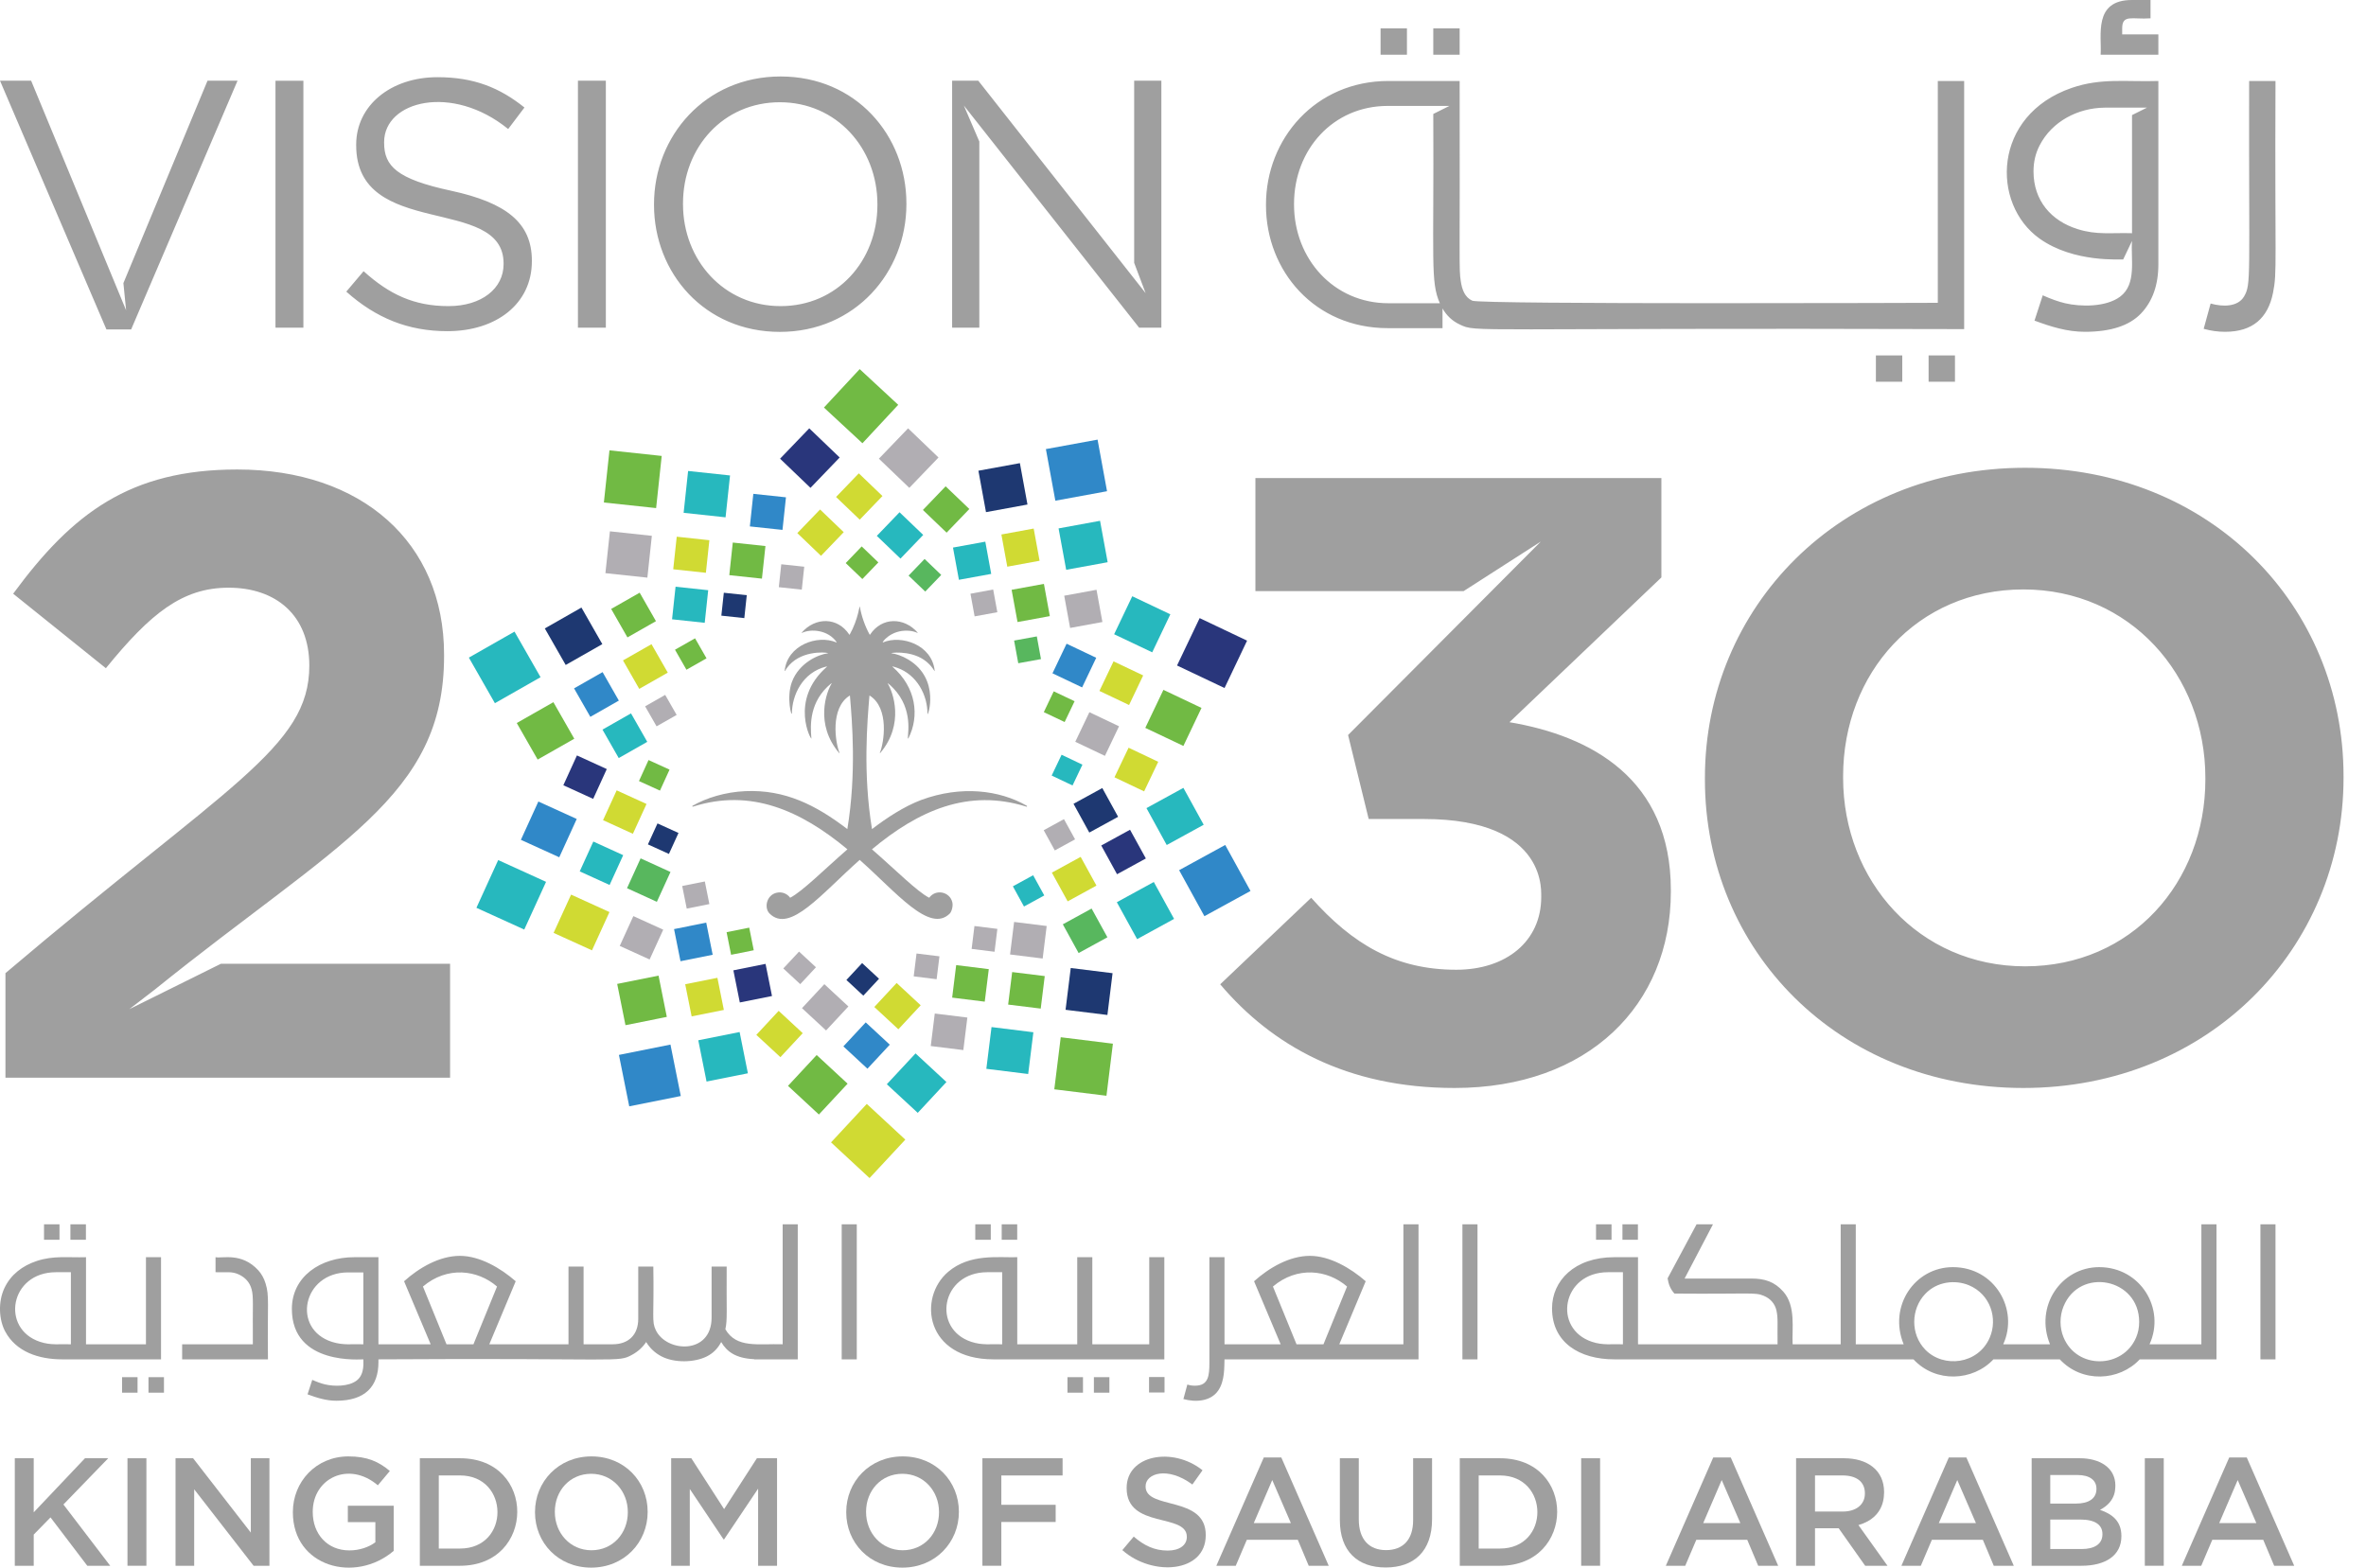 <svg width="83" height="55" viewBox="0 0 83 55" fill="none" xmlns="http://www.w3.org/2000/svg">
<path d="M58.614 31.228V31.288C58.614 35.255 55.723 38.171 51.025 38.171C47.231 38.171 44.612 36.668 42.805 34.534L45.997 31.498C47.442 33.122 48.948 34.023 51.086 34.023C52.832 34.023 54.067 33.031 54.067 31.469C54.044 31.427 54.407 28.734 49.941 28.734H48.014L47.291 25.788L54.053 19L51.343 20.74H44.04V16.773H58.282V20.259L52.953 25.338C55.813 25.819 58.614 27.321 58.614 31.228ZM45.395 7.153C45.395 5.249 46.763 3.716 48.683 3.716H50.846L50.28 3.998C50.306 9.218 50.176 9.876 50.51 10.639L48.707 10.639C46.787 10.639 45.395 9.082 45.395 7.177V7.153ZM48.683 11.513H50.604V10.822C50.744 11.065 50.932 11.254 51.211 11.386C51.822 11.676 51.377 11.493 68.903 11.547V2.841H67.979V10.624C67.979 10.624 51.954 10.686 51.649 10.55C51.385 10.431 51.289 10.159 51.245 9.869C51.175 9.399 51.218 9.39 51.205 2.841H48.707C46.151 2.841 44.411 4.865 44.411 7.177V7.201C44.411 9.513 46.127 11.513 48.683 11.513ZM75.716 1.918H73.691C73.735 1.249 73.425 0 74.789 0H75.441V0.643C74.81 0.69 74.447 0.489 74.447 0.994V1.207H75.716V1.918ZM78.057 11.641C77.81 11.641 77.56 11.607 77.306 11.537L77.549 10.649C77.967 10.768 78.501 10.775 78.722 10.402C78.979 9.959 78.887 9.803 78.9 2.841H79.825C79.798 9.34 79.889 9.522 79.738 10.275C79.561 11.156 79.026 11.641 78.057 11.641ZM51.205 1.918H50.28V0.996H51.205V1.918ZM71.55 5.102C71.984 4.257 72.895 3.787 73.826 3.777V3.775H75.32L74.792 4.038V8.182C74.064 8.16 73.553 8.251 72.879 8.037C71.959 7.748 71.336 7.04 71.336 6.013C71.336 5.683 71.407 5.379 71.55 5.102ZM71.55 8.372C72.754 9.229 74.395 9.088 74.481 9.104L74.792 8.453C74.742 9.084 74.965 9.966 74.376 10.407C73.877 10.78 72.989 10.768 72.44 10.638C72.213 10.584 71.953 10.492 71.66 10.361L71.371 11.249C71.957 11.465 72.517 11.641 73.139 11.641C74.04 11.641 74.695 11.428 75.104 11.002C75.512 10.574 75.716 10 75.716 9.277V2.841C74.578 2.877 73.715 2.727 72.677 3.084C69.895 4.04 69.839 7.154 71.55 8.372ZM49.356 1.918H48.431V0.996H49.356V1.918ZM39.787 2.831H40.741V11.495H39.96L33.812 3.702L34.355 4.965V11.495H33.401V2.831H34.318L40.189 10.285L39.787 9.222V2.831ZM3.733 11.557L0 2.831H1.092C1.147 2.966 4.122 10.156 4.424 10.886L4.329 9.933L7.28 2.831H8.333L4.601 11.557H3.733ZM20.274 2.831H21.253V11.495H20.274V2.831ZM30.78 7.188C30.78 9.156 29.367 10.74 27.383 10.74C25.399 10.74 23.96 9.131 23.96 7.164V7.138C23.96 5.171 25.374 3.587 27.358 3.587C29.342 3.587 30.78 5.196 30.78 7.164V7.188ZM27.383 2.683C24.742 2.683 22.943 4.775 22.943 7.164V7.188C22.943 9.577 24.717 11.644 27.358 11.644C29.999 11.644 31.797 9.552 31.797 7.164V7.138C31.797 4.75 30.024 2.683 27.383 2.683ZM18.658 9.144V9.168C18.658 10.653 17.418 11.619 15.694 11.619C14.318 11.619 13.19 11.161 12.148 10.232L12.755 9.515C13.661 10.332 14.529 10.74 15.732 10.74C16.897 10.74 17.666 10.121 17.666 9.267V9.243C17.666 6.825 12.495 8.42 12.495 5.096V5.072C12.495 3.71 13.698 2.708 15.347 2.708C16.612 2.708 17.517 3.067 18.398 3.772L17.827 4.527C15.859 2.926 13.475 3.539 13.475 4.985V5.01C13.475 5.827 13.921 6.284 15.831 6.693C17.765 7.114 18.658 7.819 18.658 9.144ZM10.643 11.495H9.664V2.832H10.643V11.495ZM67.656 12.469H68.581V13.392H67.656V12.469ZM65.807 12.469H66.732V13.392H65.807V12.469ZM7.752 33.812H15.789V37.81H0.191V34.143C7.985 27.529 10.851 26.236 10.851 23.355C10.851 21.581 9.676 20.619 8.02 20.619C6.394 20.619 5.28 21.521 3.714 23.444L0.462 20.83C2.54 18.005 4.558 16.472 8.322 16.472C12.688 16.472 15.578 19.026 15.578 22.964V23.023C15.578 27.96 11.841 29.552 5.432 34.717L4.537 35.406L7.752 33.812ZM77.365 27.351C77.365 30.958 74.775 33.903 71.041 33.903C67.307 33.903 64.657 30.898 64.657 27.291V27.231C64.657 23.625 67.247 20.68 70.981 20.68C74.714 20.68 77.365 23.685 77.365 27.291V27.351ZM71.041 16.412C64.537 16.412 59.809 21.311 59.809 27.291V27.351C59.809 33.332 64.476 38.171 70.981 38.171C77.485 38.171 82.212 33.272 82.212 27.291V27.231C82.212 21.251 77.545 16.412 71.041 16.412Z" fill="#9F9F9F"/>
<path d="M28.389 15.028L29.456 16.051L28.432 17.116L27.365 16.093" fill="#29367B"/>
<path d="M30.832 16.093L31.899 17.116L32.923 16.051L31.856 15.028" fill="#B1AEB3"/>
<path d="M29.329 17.436L30.16 18.232L30.957 17.403L30.127 16.607" fill="#D0DA33"/>
<path d="M32.376 17.892L33.207 18.688L34.005 17.858L33.173 17.062" fill="#71BA44"/>
<path d="M27.97 18.704L28.801 19.501L29.598 18.671L28.768 17.875" fill="#D0DA33"/>
<path d="M30.759 18.801L31.589 19.598L32.387 18.768L31.556 17.972" fill="#27B8BE"/>
<path d="M29.668 19.755L30.252 20.315L30.813 19.732L30.229 19.171" fill="#71BA44"/>
<path d="M31.873 20.195L32.458 20.755L33.019 20.171L32.435 19.611" fill="#58B75E"/>
<path d="M36.69 15.756L38.503 15.424L38.835 17.234L37.022 17.567L36.69 15.756Z" fill="#3088C8"/>
<path d="M34.323 16.515L35.778 16.249L36.044 17.701L34.589 17.968L34.323 16.515Z" fill="#1E3871"/>
<path d="M37.135 18.539L38.59 18.272L38.857 19.725L37.402 19.991L37.135 18.539Z" fill="#27B8BE"/>
<path d="M35.129 18.752L36.262 18.544L36.469 19.674L35.336 19.882L35.129 18.752Z" fill="#D0DA33"/>
<path d="M37.333 20.9L38.466 20.692L38.673 21.823L37.54 22.031L37.333 20.9Z" fill="#B1AEB3"/>
<path d="M33.431 19.211L34.565 19.004L34.772 20.135L33.639 20.342L33.431 19.211Z" fill="#27B8BE"/>
<path d="M35.488 20.693L36.621 20.485L36.828 21.616L35.695 21.824L35.488 20.693Z" fill="#71BA44"/>
<path d="M34.044 20.83L34.841 20.683L34.987 21.479L34.19 21.625L34.044 20.83Z" fill="#B1AEB3"/>
<path d="M35.575 22.474L36.372 22.328L36.518 23.124L35.721 23.269L35.575 22.474Z" fill="#58B75E"/>
<path d="M42.084 21.686L41.291 23.349L42.957 24.139L43.748 22.477" fill="#29367B"/>
<path d="M39.72 20.919L39.084 22.252L40.42 22.886L41.056 21.553" fill="#27B8BE"/>
<path d="M40.813 24.203L40.177 25.537L41.514 26.171L42.149 24.837" fill="#71BA44"/>
<path d="M39.063 23.203L38.568 24.241L39.608 24.735L40.103 23.697" fill="#D0DA33"/>
<path d="M39.591 26.233L39.096 27.271L40.136 27.765L40.631 26.727" fill="#D0DA33"/>
<path d="M37.416 22.584L36.921 23.623L37.961 24.117L38.456 23.078" fill="#3088C8"/>
<path d="M38.216 24.987L37.721 26.025L38.761 26.519L39.256 25.481" fill="#B1AEB3"/>
<path d="M36.965 24.255L36.617 24.985L37.348 25.332L37.697 24.602" fill="#71BA44"/>
<path d="M36.893 27.21L37.241 26.48L37.972 26.828L37.625 27.558L36.893 27.21Z" fill="#27B8BE"/>
<path d="M42.981 29.645L41.364 30.53L42.251 32.144L43.868 31.259" fill="#3088C8"/>
<path d="M41.514 27.642L40.218 28.352L40.929 29.647L42.226 28.936" fill="#27B8BE"/>
<path d="M40.476 30.944L39.179 31.654L39.89 32.949L41.187 32.239" fill="#27B8BE"/>
<path d="M39.642 29.111L38.632 29.664L39.186 30.672L40.197 30.119" fill="#29367B"/>
<path d="M38.294 31.876L37.284 32.429L37.838 33.437L38.848 32.884" fill="#58B75E"/>
<path d="M38.669 27.648L37.659 28.201L38.213 29.21L39.224 28.657" fill="#1E3871"/>
<path d="M37.91 30.063L36.9 30.616L37.454 31.624L38.464 31.071" fill="#D0DA33"/>
<path d="M37.324 28.739L36.614 29.128L37.003 29.837L37.714 29.448" fill="#B1AEB3"/>
<path d="M36.243 30.707L35.532 31.096L35.922 31.805L36.633 31.416" fill="#27B8BE"/>
<path d="M36.985 38.218L37.211 36.391L39.041 36.617L38.815 38.444L36.985 38.218Z" fill="#71BA44"/>
<path d="M37.38 35.428L37.562 33.962L39.029 34.144L38.848 35.61L37.38 35.428Z" fill="#1E3871"/>
<path d="M34.601 37.499L34.783 36.034L36.251 36.216L36.069 37.681L34.601 37.499Z" fill="#27B8BE"/>
<path d="M35.366 35.245L35.507 34.104L36.65 34.245L36.509 35.386L35.366 35.245Z" fill="#71BA44"/>
<path d="M32.651 36.7L32.792 35.559L33.935 35.7L33.794 36.841L32.651 36.7Z" fill="#B1AEB3"/>
<path d="M35.433 33.487L35.575 32.346L36.718 32.488L36.577 33.629L35.433 33.487Z" fill="#B1AEB3"/>
<path d="M33.402 35.001L33.543 33.86L34.687 34.002L34.545 35.143L33.402 35.001Z" fill="#71BA44"/>
<path d="M34.085 33.292L34.184 32.489L34.988 32.589L34.889 33.392L34.085 33.292Z" fill="#B1AEB3"/>
<path d="M32.053 34.255L32.152 33.453L32.956 33.552L32.857 34.355L32.053 34.255Z" fill="#B1AEB3"/>
<path d="M31.759 39.983L30.407 38.73L29.153 40.08L30.504 41.332" fill="#D0DA33"/>
<path d="M31.51 14.203L30.158 12.95L28.904 14.299L30.255 15.551" fill="#71BA44"/>
<path d="M33.201 37.962L32.117 36.958L31.11 38.04L32.195 39.044" fill="#27B8BE"/>
<path d="M29.734 38.02L28.649 37.015L27.643 38.097L28.727 39.102" fill="#71BA44"/>
<path d="M31.214 36.652L30.37 35.87L29.586 36.712L30.43 37.495" fill="#3088C8"/>
<path d="M28.16 36.248L27.316 35.465L26.532 36.308L27.377 37.09" fill="#D0DA33"/>
<path d="M32.298 35.27L31.454 34.487L30.671 35.33L31.515 36.112" fill="#D0DA33"/>
<path d="M29.762 35.311L28.918 34.529L28.134 35.371L28.979 36.153" fill="#B1AEB3"/>
<path d="M30.837 34.339L30.243 33.789L29.692 34.382L30.285 34.932" fill="#1E3871"/>
<path d="M28.624 33.936L28.031 33.386L27.479 33.978L28.073 34.528" fill="#B1AEB3"/>
<path d="M21.712 37.011L23.52 36.648L23.882 38.453L22.074 38.815L21.712 37.011Z" fill="#3088C8"/>
<path d="M24.496 36.498L25.946 36.208L26.236 37.656L24.786 37.946L24.496 36.498Z" fill="#27B8BE"/>
<path d="M21.651 34.52L23.102 34.229L23.392 35.677L21.942 35.968L21.651 34.52Z" fill="#71BA44"/>
<path d="M24.037 34.532L25.167 34.306L25.393 35.433L24.263 35.66L24.037 34.532Z" fill="#D0DA33"/>
<path d="M25.727 34.044L26.856 33.817L27.082 34.945L25.953 35.171L25.727 34.044Z" fill="#29367B"/>
<path d="M23.646 32.597L24.775 32.37L25.001 33.498L23.872 33.724L23.646 32.597Z" fill="#3088C8"/>
<path d="M25.489 32.705L26.283 32.546L26.442 33.339L25.647 33.498L25.489 32.705Z" fill="#71BA44"/>
<path d="M23.932 31.085L24.726 30.926L24.885 31.719L24.091 31.878L23.932 31.085Z" fill="#B1AEB3"/>
<path d="M18.391 32.613L19.156 30.939L17.477 30.175L16.713 31.85" fill="#27B8BE"/>
<path d="M20.767 33.342L21.38 31.999L20.034 31.387L19.42 32.73" fill="#D0DA33"/>
<path d="M19.619 30.077L20.232 28.733L18.886 28.121L18.273 29.465" fill="#3088C8"/>
<path d="M20.337 30.572L20.814 29.525L21.862 30.003L21.385 31.049L20.337 30.572Z" fill="#27B8BE"/>
<path d="M22.789 33.663L23.266 32.617L22.218 32.141L21.741 33.187" fill="#B1AEB3"/>
<path d="M19.762 27.55L20.239 26.504L21.286 26.982L20.809 28.028L19.762 27.55Z" fill="#29367B"/>
<path d="M21.996 31.162L22.473 30.115L23.521 30.593L23.043 31.64L21.996 31.162Z" fill="#58B75E"/>
<path d="M21.155 28.775L21.633 27.729L22.68 28.207L22.202 29.253L21.155 28.775Z" fill="#D0DA33"/>
<path d="M23.466 29.96L23.802 29.224L23.065 28.889L22.729 29.625" fill="#1E3871"/>
<path d="M23.152 27.738L23.488 27.002L22.751 26.666L22.415 27.403" fill="#71BA44"/>
<path d="M17.361 24.671L18.963 23.759L18.049 22.16L16.448 23.072" fill="#27B8BE"/>
<path d="M18.861 26.649L20.146 25.918L19.413 24.635L18.128 25.367" fill="#71BA44"/>
<path d="M19.845 23.33L21.13 22.599L20.397 21.316L19.112 22.048" fill="#1E3871"/>
<path d="M20.709 25.15L21.709 24.58L21.139 23.581L20.138 24.151" fill="#3088C8"/>
<path d="M22.011 22.363L23.011 21.793L22.44 20.794L21.44 21.364" fill="#71BA44"/>
<path d="M21.705 26.596L22.706 26.027L22.136 25.028L21.135 25.598" fill="#27B8BE"/>
<path d="M22.425 24.169L23.426 23.599L22.855 22.601L21.855 23.17" fill="#D0DA33"/>
<path d="M23.033 25.483L23.737 25.083L23.335 24.38L22.631 24.781" fill="#B1AEB3"/>
<path d="M24.081 23.497L24.785 23.097L24.383 22.395L23.679 22.795" fill="#71BA44"/>
<path d="M21.184 17.63L21.38 15.8L23.213 15.996L23.017 17.826L21.184 17.63Z" fill="#71BA44"/>
<path d="M21.238 20.109L21.396 18.641L22.867 18.799L22.71 20.266L21.238 20.109Z" fill="#B1AEB3"/>
<path d="M23.982 17.992L24.139 16.524L25.61 16.681L25.453 18.15L23.982 17.992Z" fill="#27B8BE"/>
<path d="M23.617 19.973L23.74 18.83L24.885 18.953L24.763 20.096L23.617 19.973Z" fill="#D0DA33"/>
<path d="M26.305 18.469L26.427 17.326L27.572 17.448L27.45 18.591L26.305 18.469Z" fill="#3088C8"/>
<path d="M23.576 21.728L23.699 20.585L24.844 20.707L24.722 21.851L23.576 21.728Z" fill="#27B8BE"/>
<path d="M25.584 20.179L25.706 19.035L26.852 19.158L26.729 20.301L25.584 20.179Z" fill="#71BA44"/>
<path d="M25.305 21.6L25.392 20.796L26.197 20.882L26.111 21.686L25.305 21.6Z" fill="#1E3871"/>
<path d="M27.321 20.601L27.407 19.797L28.213 19.883L28.127 20.687L27.321 20.601Z" fill="#B1AEB3"/>
<path d="M36.022 28.271C35.056 27.715 33.713 27.554 32.322 28.064C31.713 28.294 31.104 28.695 30.59 29.088C30.267 27.126 30.425 25.305 30.5 24.411C30.5 24.406 30.506 24.403 30.511 24.406C31.206 24.843 31.011 26.065 30.865 26.414C30.862 26.421 30.873 26.426 30.878 26.42C31.744 25.397 31.32 24.268 31.143 23.983C31.11 23.931 31.306 24.088 31.467 24.294C32.072 25.064 31.793 25.93 31.86 25.91C31.862 25.909 31.864 25.91 31.865 25.907C32.267 25.118 32.138 24.117 31.311 23.394C31.273 23.362 31.42 23.41 31.467 23.427C32.173 23.672 32.541 24.398 32.536 25.047C32.536 25.189 33.012 23.829 31.86 23.138C31.645 23.009 31.424 22.938 31.279 22.921C31.166 22.909 31.896 22.799 32.408 23.146C32.716 23.354 32.797 23.605 32.789 23.535C32.7 22.624 31.627 22.265 30.976 22.538C30.907 22.572 31.232 22.091 31.86 22.128C31.981 22.135 32.093 22.161 32.183 22.204C32.189 22.207 32.195 22.198 32.19 22.193C31.716 21.651 30.935 21.64 30.521 22.267C30.518 22.271 30.512 22.271 30.509 22.267C30.352 21.985 30.221 21.625 30.164 21.286C30.15 21.199 30.121 21.706 29.806 22.267C29.804 22.271 29.798 22.271 29.795 22.267C29.38 21.638 28.6 21.65 28.126 22.193C28.121 22.198 28.127 22.207 28.134 22.204C28.45 22.053 29.048 22.098 29.348 22.527C29.351 22.533 29.346 22.541 29.339 22.538C28.669 22.256 27.616 22.638 27.526 23.535C27.526 23.542 27.536 23.546 27.54 23.54C27.57 23.484 27.643 23.364 27.781 23.243C28.317 22.771 29.161 22.908 29.037 22.921C28.707 22.962 28.031 23.255 27.781 23.925C27.577 24.473 27.774 25.194 27.781 25.016C27.788 24.406 28.137 23.59 28.999 23.382C29.006 23.381 29.011 23.39 29.006 23.394C27.666 24.572 28.476 26.018 28.464 25.904C28.422 25.437 28.388 24.604 29.162 23.974C29.168 23.97 29.177 23.976 29.173 23.983C28.995 24.268 28.573 25.397 29.438 26.42C29.443 26.426 29.453 26.421 29.451 26.414C29.305 26.065 29.11 24.843 29.805 24.406C29.809 24.403 29.815 24.406 29.816 24.411C29.892 25.305 30.049 27.126 29.725 29.088C28.625 28.247 27.541 27.696 26.146 27.757C25.444 27.788 24.778 27.992 24.294 28.271C24.277 28.282 24.289 28.307 24.308 28.301C26.338 27.652 28.095 28.439 29.728 29.798C28.903 30.517 28.154 31.27 27.719 31.497C27.618 31.358 27.442 31.278 27.249 31.32C26.886 31.4 26.799 31.854 26.996 32.05C27.709 32.761 28.824 31.349 30.158 30.169C31.442 31.304 32.608 32.761 33.32 32.05C33.376 31.993 33.442 31.806 33.408 31.657C33.322 31.286 32.829 31.178 32.597 31.497C32.178 31.286 31.444 30.543 30.588 29.798C32.233 28.427 33.971 27.662 36.007 28.301C36.026 28.307 36.039 28.282 36.022 28.271Z" fill="#9F9F9F"/>
<path d="M29.527 47.692H30.056V42.954H29.527V47.692ZM15.663 47.163L14.837 45.137C15.692 44.413 16.753 44.546 17.436 45.137L16.609 47.163H15.663ZM12.746 47.163C12.331 47.151 12.038 47.203 11.652 47.081C10.222 46.63 10.611 44.642 12.211 44.642H12.746V47.163ZM27.456 47.163C26.604 47.137 25.837 47.314 25.446 46.636C25.523 46.297 25.481 45.993 25.492 44.437H24.963V46.226C24.963 47.539 23.379 47.454 23.005 46.666C22.855 46.349 22.947 46.216 22.919 44.437H22.39V46.266C22.39 46.863 22.017 47.163 21.497 47.163H20.472V44.437H19.943V47.163H17.165L18.091 44.952C17.565 44.493 16.834 44.061 16.133 44.061C15.421 44.061 14.704 44.475 14.175 44.952L15.108 47.163H13.276V44.108H12.429C11.232 44.108 10.239 44.795 10.239 45.923C10.239 47.929 12.701 47.682 12.746 47.692C12.738 47.757 12.812 48.21 12.508 48.438C12.224 48.651 11.716 48.645 11.4 48.57C11.27 48.539 11.121 48.486 10.954 48.411L10.789 48.92C11.124 49.043 11.445 49.144 11.801 49.144C12.809 49.144 13.276 48.641 13.276 47.791V47.692C21.911 47.638 21.656 47.816 22.182 47.527C22.382 47.417 22.544 47.27 22.668 47.084C22.796 47.296 22.97 47.461 23.19 47.58C23.653 47.828 24.359 47.805 24.788 47.593C25.01 47.483 25.181 47.313 25.3 47.084C25.505 47.433 25.822 47.657 26.458 47.686V47.692H27.986V42.954H27.456V47.163ZM74.934 46.929C74.466 48.024 72.854 48.055 72.387 46.913C72.25 46.578 72.25 46.18 72.387 45.84C72.952 44.441 75.043 44.843 75.043 46.378C75.043 46.576 75.007 46.76 74.934 46.929ZM69.801 46.929C69.396 47.87 68.177 48.009 67.539 47.352C67.016 46.811 67.031 45.93 67.536 45.398C67.947 44.961 68.582 44.891 69.067 45.091C69.832 45.41 70.087 46.266 69.801 46.929ZM56.933 47.163C56.528 47.151 56.235 47.204 55.851 47.078C54.458 46.62 54.79 44.635 56.41 44.635H56.933V47.163ZM77.225 47.163H75.407C75.974 45.918 75.093 44.457 73.641 44.457C72.303 44.457 71.368 45.828 71.914 47.163H70.274C70.827 45.954 69.989 44.457 68.508 44.457C67.17 44.457 66.235 45.828 66.781 47.163H65.101V42.954H64.572V47.163H62.886C62.857 46.621 63.009 45.819 62.555 45.312C62.247 44.965 61.904 44.857 61.437 44.857H59.096L60.092 42.954H59.516L58.5 44.85C58.533 45.06 58.597 45.225 58.739 45.384C61.385 45.407 61.558 45.329 61.87 45.461C62.116 45.562 62.265 45.747 62.317 45.972C62.38 46.243 62.348 46.447 62.357 47.163H57.462V44.108H56.629C55.227 44.108 54.446 44.941 54.446 45.903C54.446 47.107 55.415 47.692 56.629 47.692H67.125C67.904 48.53 69.214 48.459 69.93 47.692H72.258C73.034 48.528 74.343 48.462 75.063 47.692H77.755V42.954H77.225V47.163ZM79.296 47.692H79.825V42.954H79.296V47.692ZM40.309 48.854H40.852V48.312H40.309V48.854ZM45.482 47.163L44.655 45.137C45.504 44.419 46.563 44.54 47.255 45.137L46.428 47.163H45.482ZM49.232 47.163H46.983L47.909 44.952C47.383 44.491 46.649 44.061 45.952 44.061C45.237 44.061 44.522 44.477 43.993 44.952L44.926 47.163H42.956V44.108H42.426V47.804C42.426 48.271 42.392 48.616 41.923 48.616C41.814 48.616 41.757 48.607 41.652 48.576L41.514 49.085C41.956 49.206 42.478 49.166 42.737 48.784C42.972 48.439 42.944 47.963 42.956 47.692H49.762V42.954H49.232V47.163ZM9.062 44.569C8.474 43.927 7.793 44.16 7.561 44.108V44.635C7.947 44.65 8.126 44.593 8.387 44.718C8.608 44.824 8.764 44.995 8.827 45.236C8.899 45.513 8.859 45.73 8.87 47.163H6.39V47.692H9.4C9.378 45.691 9.454 45.478 9.317 45.031C9.262 44.851 9.177 44.697 9.062 44.569ZM38.374 48.861H38.918V48.318H38.374V48.861ZM35.157 47.163C34.753 47.151 34.459 47.204 34.075 47.078C32.68 46.62 33.016 44.635 34.634 44.635H35.157V47.163ZM40.845 44.108H40.316V47.163H38.319V44.108H37.79V47.163H35.686V44.108C35.021 44.128 34.028 43.973 33.265 44.619C32.184 45.535 32.463 47.692 34.853 47.692H40.845V44.108ZM37.447 48.861H37.991V48.318H37.447V48.861ZM2.087 42.954H1.544V43.496H2.087V42.954ZM56.533 42.954H55.989V43.496H56.533V42.954ZM35.684 42.954H35.14V43.496H35.684V42.954ZM5.209 48.861H5.752V48.318H5.209V48.861ZM34.757 42.954H34.213V43.496H34.757V42.954ZM3.014 42.954H2.47V43.496H3.014V42.954ZM4.282 48.861H4.825V48.318H4.282V48.861ZM2.487 47.163C2.084 47.151 1.789 47.204 1.406 47.078C0.014 46.622 0.343 44.635 1.965 44.635H2.487V47.163ZM5.649 44.108H5.12V47.163H3.017V44.108C2.382 44.127 1.878 44.044 1.283 44.243C0.785 44.41 0.378 44.718 0.156 45.19C-0.076 45.681 -0.034 46.307 0.179 46.708C0.563 47.432 1.364 47.692 2.183 47.692H5.649V44.108ZM51.302 47.692H51.831V42.954H51.302V47.692ZM57.459 42.954H56.916V43.496H57.459V42.954Z" fill="#9F9F9F"/>
<path d="M0.519 51.162H1.183V53.059L2.981 51.162H3.796L2.225 52.784L3.866 54.934H3.062L1.772 53.237L1.183 53.84V54.934H0.519" fill="#9F9F9F"/>
<path d="M4.472 51.162H5.136V54.934H4.472V51.162Z" fill="#9F9F9F"/>
<path d="M6.158 51.162H6.774L8.799 53.77V51.162H9.452V54.934H8.896L6.812 52.251V54.934H6.158" fill="#9F9F9F"/>
<path d="M10.274 53.059V53.048C10.274 51.992 11.084 51.097 12.223 51.097C12.882 51.097 13.287 51.281 13.676 51.609L13.255 52.111C12.231 51.241 10.971 51.867 10.971 53.037V53.048C10.971 53.824 11.484 54.395 12.255 54.395C12.612 54.395 12.936 54.282 13.168 54.11V53.404H12.202V52.827H13.811V54.411C12.459 55.566 10.274 54.973 10.274 53.059Z" fill="#9F9F9F"/>
<path d="M16.137 54.33C17.9 54.33 17.879 51.765 16.137 51.765H15.393V54.33H16.137ZM14.728 51.162H16.137C18.834 51.162 18.797 54.934 16.137 54.934H14.728V51.162Z" fill="#9F9F9F"/>
<path d="M22.024 53.059V53.048C22.024 52.315 21.489 51.707 20.738 51.707C19.988 51.707 19.464 52.304 19.464 53.037V53.048C19.464 53.781 19.999 54.39 20.749 54.39C21.5 54.39 22.024 53.792 22.024 53.059ZM18.768 53.059V53.048C18.768 51.987 19.589 51.097 20.749 51.097C21.91 51.097 22.72 51.976 22.72 53.037V53.048C22.72 54.11 21.9 54.999 20.738 54.999C19.578 54.999 18.768 54.12 18.768 53.059Z" fill="#9F9F9F"/>
<path d="M23.545 51.162H24.252L25.402 52.946L26.552 51.162H27.259V54.934H26.595V52.229L25.402 54.007H25.381L24.198 52.24V54.934H23.545" fill="#9F9F9F"/>
<path d="M32.941 53.059V53.048C32.941 52.315 32.407 51.707 31.656 51.707C30.906 51.707 30.382 52.304 30.382 53.037V53.048C30.382 53.781 30.917 54.39 31.667 54.39C32.418 54.39 32.941 53.792 32.941 53.059ZM29.686 53.059V53.048C29.686 51.987 30.507 51.097 31.667 51.097C32.828 51.097 33.638 51.976 33.638 53.037V53.048C33.638 54.11 32.817 54.999 31.656 54.999C30.496 54.999 29.686 54.12 29.686 53.059Z" fill="#9F9F9F"/>
<path d="M34.463 51.162H37.276V51.766H35.127V52.795H37.033V53.398H35.127V54.934H34.463" fill="#9F9F9F"/>
<path d="M39.372 54.385L39.772 53.91C40.133 54.223 40.495 54.401 40.965 54.401C41.375 54.401 41.634 54.212 41.634 53.926V53.916C41.634 53.073 39.523 53.648 39.523 52.213V52.202C39.523 51.044 41.143 50.749 42.185 51.583L41.829 52.083C40.959 51.437 40.188 51.691 40.188 52.143V52.154C40.188 52.984 42.298 52.459 42.298 53.851V53.862C42.298 55.184 40.423 55.321 39.372 54.385Z" fill="#9F9F9F"/>
<path d="M45.284 53.436L44.631 51.927L43.983 53.436H45.284ZM44.334 51.135H44.949L46.612 54.934H45.91L45.527 54.023H43.739L43.351 54.934H42.67L44.334 51.135Z" fill="#9F9F9F"/>
<path d="M47.003 53.334V51.162H47.667V53.307C47.667 54.008 48.028 54.385 48.622 54.385C49.211 54.385 49.573 54.029 49.573 53.334V51.162H50.237V53.302C50.237 54.428 49.599 54.994 48.611 54.994C47.629 54.994 47.003 54.428 47.003 53.334Z" fill="#9F9F9F"/>
<path d="M52.618 54.33C54.38 54.33 54.36 51.765 52.618 51.765H51.873V54.33H52.618ZM51.209 51.162H52.618C55.314 51.162 55.278 54.934 52.618 54.934H51.209V51.162Z" fill="#9F9F9F"/>
<path d="M55.468 51.162H56.132V54.934H55.468V51.162Z" fill="#9F9F9F"/>
<path d="M61.051 53.436L60.398 51.927L59.75 53.436H61.051ZM60.101 51.135H60.716L62.379 54.934H61.678L61.294 54.023H59.507L59.119 54.934H58.438L60.101 51.135Z" fill="#9F9F9F"/>
<path d="M64.643 53.032C65.118 53.032 65.421 52.784 65.421 52.401V52.391C65.421 51.987 65.129 51.765 64.637 51.765H63.671V53.032H64.643ZM63.007 51.162H64.691C65.49 51.162 66.095 51.564 66.095 52.353C66.08 52.394 66.174 53.226 65.194 53.506L66.214 54.934H65.431L64.502 53.619C64.43 53.619 63.629 53.619 63.671 53.619V54.934H63.007V51.162Z" fill="#9F9F9F"/>
<path d="M69.316 53.436L68.662 51.927L68.015 53.436H69.316ZM68.365 51.135H68.981L70.644 54.934H69.942L69.559 54.023H67.771L67.383 54.934H66.702L68.365 51.135Z" fill="#9F9F9F"/>
<path d="M73.026 54.347C73.479 54.347 73.754 54.169 73.754 53.83V53.819C73.754 53.501 73.501 53.312 72.977 53.312H71.924V54.347H73.026ZM72.831 52.752C73.258 52.752 73.544 52.585 73.544 52.24V52.229C73.544 51.933 73.307 51.75 72.88 51.75H71.924V52.752H72.831ZM71.271 51.162H72.966C73.631 51.162 74.208 51.473 74.208 52.121C74.193 52.163 74.276 52.657 73.668 52.973C74.111 53.123 74.419 53.377 74.419 53.889V53.9C74.419 54.573 73.863 54.934 73.02 54.934H71.271V51.162Z" fill="#9F9F9F"/>
<path d="M75.241 51.162H75.905V54.934H75.241V51.162Z" fill="#9F9F9F"/>
<path d="M79.153 53.436L78.499 51.927L77.851 53.436H79.153ZM78.202 51.135H78.817L80.481 54.934H79.779L79.395 54.023H77.608L77.22 54.934H76.539L78.202 51.135Z" fill="#9F9F9F"/>
</svg>
